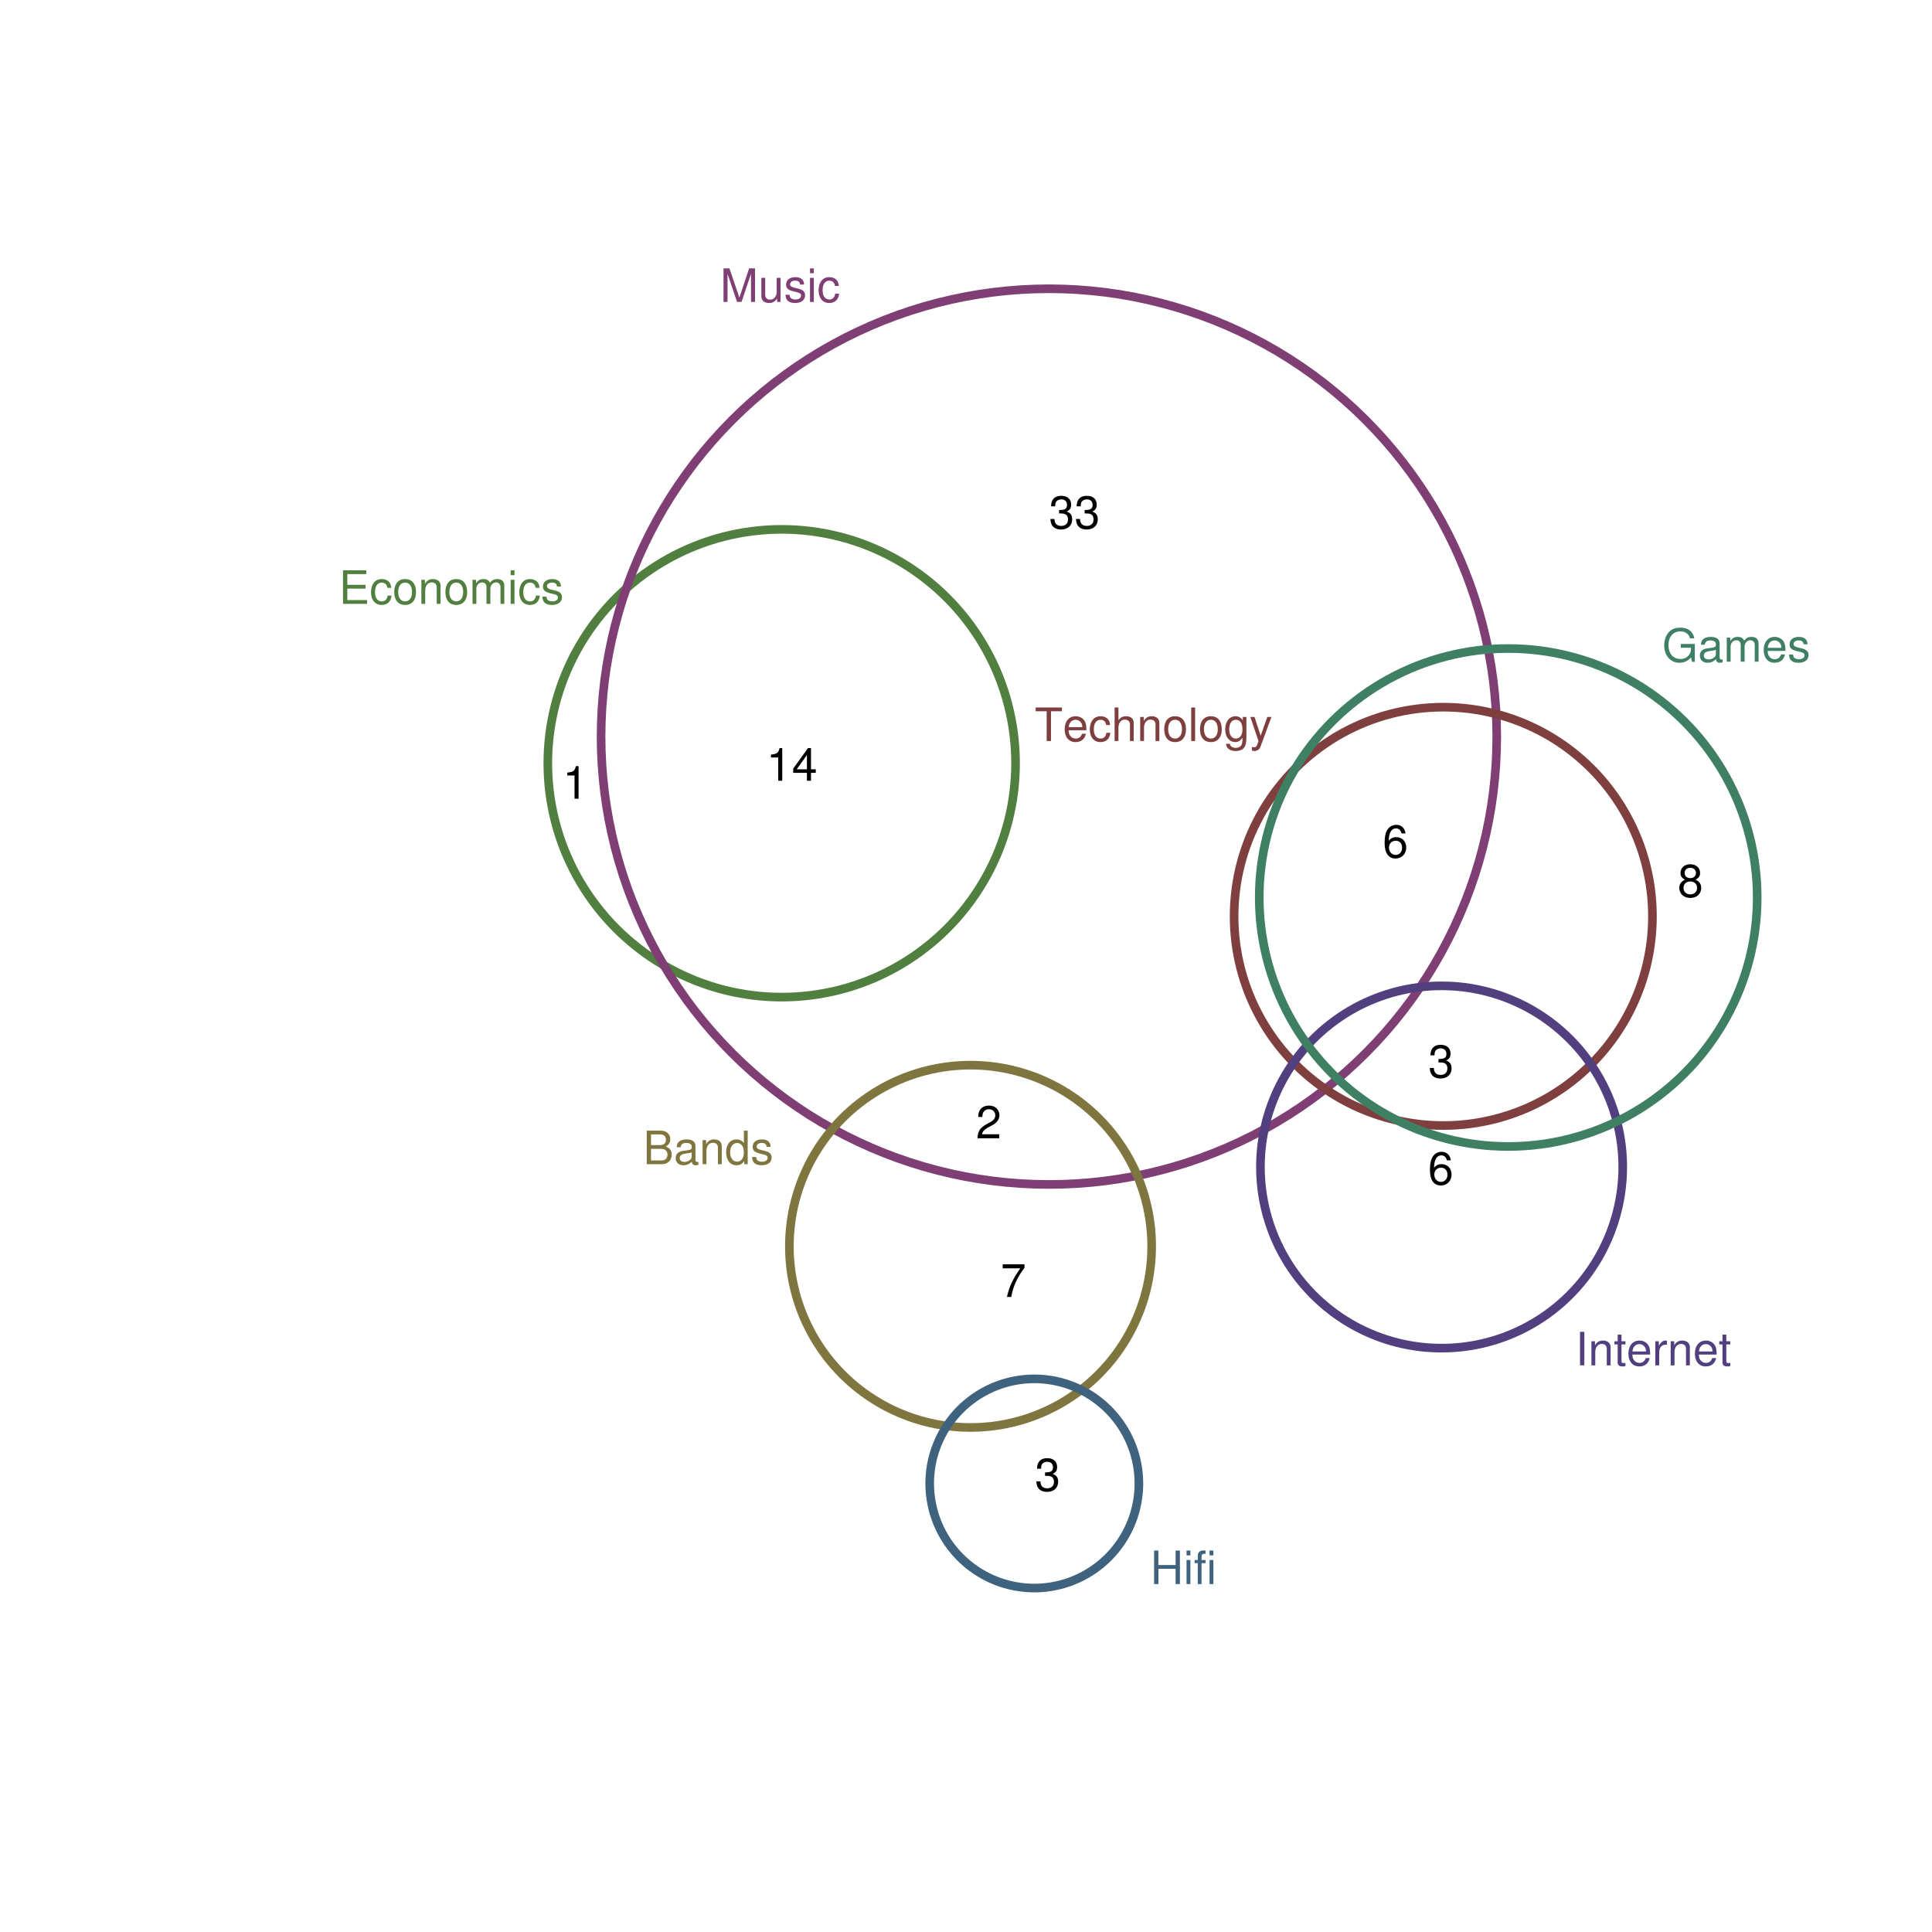 <?xml version="1.0" encoding="UTF-8" standalone="no"?>
<svg
   xmlns:dc="http://purl.org/dc/elements/1.1/"
   xmlns:cc="http://creativecommons.org/ns#"
   xmlns:rdf="http://www.w3.org/1999/02/22-rdf-syntax-ns#"
   xmlns:svg="http://www.w3.org/2000/svg"
   xmlns="http://www.w3.org/2000/svg"
   xmlns:xlink="http://www.w3.org/1999/xlink"
   xmlns:sodipodi="http://sodipodi.sourceforge.net/DTD/sodipodi-0.dtd"
   xmlns:inkscape="http://www.inkscape.org/namespaces/inkscape"
   width="504pt"
   height="504pt"
   viewBox="0 0 504 504"
   version="1.1"
   id="svg313"
   inkscape:version="0.91 r13725"
   sodipodi:docname="q32.zones.zones-wilkinson.svg">
  <sodipodi:namedview
     pagecolor="#ffffff"
     bordercolor="#666666"
     borderopacity="1"
     objecttolerance="10"
     gridtolerance="10"
     guidetolerance="10"
     inkscape:pageopacity="0"
     inkscape:pageshadow="2"
     inkscape:window-width="1920"
     inkscape:window-height="1016"
     id="namedview582"
     showgrid="false"
     inkscape:zoom="1.4984127"
     inkscape:cx="349.0559"
     inkscape:cy="340.53385"
     inkscape:window-x="0"
     inkscape:window-y="27"
     inkscape:window-maximized="1"
     inkscape:current-layer="svg313" />
  <defs
     id="defs315">
    <g
       id="g317">
      <symbol
         overflow="visible"
         id="glyph0-0">
        <path
           style="stroke:none;"
           d=""
           id="path320" />
      </symbol>
      <symbol
         overflow="visible"
         id="glyph0-1">
        <path
           style="stroke:none;"
           d="M 2.203 -3.984 L 6.953 -3.984 L 6.953 -4.969 L 2.203 -4.969 L 2.203 -7.766 L 7.141 -7.766 L 7.141 -8.75 L 1.078 -8.75 L 1.078 0 L 7.359 0 L 7.359 -0.984 L 2.203 -0.984 Z M 2.203 -3.984 "
           id="path323" />
      </symbol>
      <symbol
         overflow="visible"
         id="glyph0-2">
        <path
           style="stroke:none;"
           d="M 5.656 -4.172 C 5.609 -4.781 5.469 -5.188 5.234 -5.531 C 4.797 -6.125 4.047 -6.469 3.172 -6.469 C 1.469 -6.469 0.375 -5.125 0.375 -3.031 C 0.375 -1.016 1.453 0.281 3.156 0.281 C 4.656 0.281 5.609 -0.625 5.719 -2.156 L 4.719 -2.156 C 4.547 -1.156 4.031 -0.641 3.188 -0.641 C 2.078 -0.641 1.422 -1.547 1.422 -3.031 C 1.422 -4.609 2.062 -5.547 3.156 -5.547 C 4 -5.547 4.531 -5.047 4.641 -4.172 Z M 5.656 -4.172 "
           id="path326" />
      </symbol>
      <symbol
         overflow="visible"
         id="glyph0-3">
        <path
           style="stroke:none;"
           d="M 3.266 -6.469 C 1.5 -6.469 0.438 -5.203 0.438 -3.094 C 0.438 -0.984 1.484 0.281 3.281 0.281 C 5.047 0.281 6.125 -0.984 6.125 -3.047 C 6.125 -5.219 5.078 -6.469 3.266 -6.469 Z M 3.281 -5.547 C 4.406 -5.547 5.078 -4.625 5.078 -3.062 C 5.078 -1.578 4.375 -0.641 3.281 -0.641 C 2.156 -0.641 1.469 -1.578 1.469 -3.094 C 1.469 -4.609 2.156 -5.547 3.281 -5.547 Z M 3.281 -5.547 "
           id="path329" />
      </symbol>
      <symbol
         overflow="visible"
         id="glyph0-4">
        <path
           style="stroke:none;"
           d="M 0.844 -6.281 L 0.844 0 L 1.844 0 L 1.844 -3.469 C 1.844 -4.75 2.516 -5.594 3.547 -5.594 C 4.344 -5.594 4.844 -5.109 4.844 -4.359 L 4.844 0 L 5.844 0 L 5.844 -4.75 C 5.844 -5.797 5.062 -6.469 3.859 -6.469 C 2.922 -6.469 2.312 -6.109 1.766 -5.234 L 1.766 -6.281 Z M 0.844 -6.281 "
           id="path332" />
      </symbol>
      <symbol
         overflow="visible"
         id="glyph0-5">
        <path
           style="stroke:none;"
           d="M 0.844 -6.281 L 0.844 0 L 1.844 0 L 1.844 -3.953 C 1.844 -4.859 2.516 -5.594 3.328 -5.594 C 4.062 -5.594 4.484 -5.141 4.484 -4.328 L 4.484 0 L 5.5 0 L 5.5 -3.953 C 5.5 -4.859 6.156 -5.594 6.969 -5.594 C 7.703 -5.594 8.141 -5.125 8.141 -4.328 L 8.141 0 L 9.141 0 L 9.141 -4.719 C 9.141 -5.844 8.5 -6.469 7.312 -6.469 C 6.484 -6.469 5.969 -6.219 5.391 -5.516 C 5.016 -6.188 4.516 -6.469 3.703 -6.469 C 2.859 -6.469 2.297 -6.156 1.766 -5.406 L 1.766 -6.281 Z M 0.844 -6.281 "
           id="path335" />
      </symbol>
      <symbol
         overflow="visible"
         id="glyph0-6">
        <path
           style="stroke:none;"
           d="M 1.797 -6.281 L 0.797 -6.281 L 0.797 0 L 1.797 0 Z M 1.797 -8.75 L 0.797 -8.75 L 0.797 -7.484 L 1.797 -7.484 Z M 1.797 -8.75 "
           id="path338" />
      </symbol>
      <symbol
         overflow="visible"
         id="glyph0-7">
        <path
           style="stroke:none;"
           d="M 5.25 -4.531 C 5.25 -5.766 4.422 -6.469 2.969 -6.469 C 1.516 -6.469 0.562 -5.719 0.562 -4.547 C 0.562 -3.562 1.062 -3.094 2.562 -2.734 L 3.484 -2.516 C 4.188 -2.344 4.469 -2.094 4.469 -1.625 C 4.469 -1.047 3.875 -0.641 3 -0.641 C 2.453 -0.641 2 -0.797 1.75 -1.062 C 1.594 -1.25 1.531 -1.422 1.469 -1.875 L 0.406 -1.875 C 0.453 -0.422 1.266 0.281 2.922 0.281 C 4.5 0.281 5.516 -0.5 5.516 -1.719 C 5.516 -2.656 4.984 -3.172 3.734 -3.469 L 2.766 -3.703 C 1.953 -3.891 1.609 -4.156 1.609 -4.594 C 1.609 -5.172 2.125 -5.547 2.938 -5.547 C 3.75 -5.547 4.172 -5.203 4.203 -4.531 Z M 5.25 -4.531 "
           id="path341" />
      </symbol>
      <symbol
         overflow="visible"
         id="glyph0-8">
        <path
           style="stroke:none;"
           d="M 5.609 0 L 8.078 -7.328 L 8.078 0 L 9.125 0 L 9.125 -8.75 L 7.578 -8.75 L 5.047 -1.125 L 2.453 -8.75 L 0.906 -8.75 L 0.906 0 L 1.953 0 L 1.953 -7.328 L 4.438 0 Z M 5.609 0 "
           id="path344" />
      </symbol>
      <symbol
         overflow="visible"
         id="glyph0-9">
        <path
           style="stroke:none;"
           d="M 5.781 0 L 5.781 -6.281 L 4.781 -6.281 L 4.781 -2.719 C 4.781 -1.438 4.109 -0.594 3.078 -0.594 C 2.281 -0.594 1.781 -1.078 1.781 -1.844 L 1.781 -6.281 L 0.781 -6.281 L 0.781 -1.438 C 0.781 -0.391 1.562 0.281 2.781 0.281 C 3.703 0.281 4.297 -0.047 4.891 -0.875 L 4.891 0 Z M 5.781 0 "
           id="path347" />
      </symbol>
      <symbol
         overflow="visible"
         id="glyph0-10">
        <path
           style="stroke:none;"
           d="M 0.953 0 L 4.891 0 C 5.719 0 6.344 -0.234 6.797 -0.734 C 7.234 -1.188 7.469 -1.812 7.469 -2.5 C 7.469 -3.547 7 -4.188 5.875 -4.625 C 6.672 -4.984 7.094 -5.641 7.094 -6.531 C 7.094 -7.156 6.859 -7.734 6.391 -8.141 C 5.938 -8.562 5.344 -8.75 4.5 -8.75 L 0.953 -8.75 Z M 2.062 -4.984 L 2.062 -7.766 L 4.219 -7.766 C 4.844 -7.766 5.203 -7.688 5.5 -7.453 C 5.812 -7.219 5.969 -6.859 5.969 -6.375 C 5.969 -5.906 5.812 -5.531 5.5 -5.297 C 5.203 -5.062 4.844 -4.984 4.219 -4.984 Z M 2.062 -0.984 L 2.062 -4 L 4.781 -4 C 5.328 -4 5.688 -3.859 5.953 -3.578 C 6.219 -3.297 6.359 -2.922 6.359 -2.484 C 6.359 -2.062 6.219 -1.688 5.953 -1.406 C 5.688 -1.109 5.328 -0.984 4.781 -0.984 Z M 2.062 -0.984 "
           id="path350" />
      </symbol>
      <symbol
         overflow="visible"
         id="glyph0-11">
        <path
           style="stroke:none;"
           d="M 6.422 -0.594 C 6.312 -0.562 6.266 -0.562 6.203 -0.562 C 5.859 -0.562 5.656 -0.75 5.656 -1.062 L 5.656 -4.75 C 5.656 -5.875 4.844 -6.469 3.297 -6.469 C 2.391 -6.469 1.625 -6.203 1.219 -5.734 C 0.922 -5.406 0.797 -5.047 0.781 -4.422 L 1.781 -4.422 C 1.875 -5.203 2.328 -5.547 3.266 -5.547 C 4.156 -5.547 4.672 -5.203 4.672 -4.609 L 4.672 -4.344 C 4.672 -3.922 4.422 -3.75 3.625 -3.641 C 2.203 -3.469 1.984 -3.422 1.609 -3.266 C 0.875 -2.969 0.5 -2.406 0.5 -1.578 C 0.5 -0.438 1.297 0.281 2.562 0.281 C 3.359 0.281 4 0 4.703 -0.641 C 4.781 -0.016 5.094 0.281 5.734 0.281 C 5.938 0.281 6.094 0.25 6.422 0.172 Z M 4.672 -1.984 C 4.672 -1.641 4.578 -1.438 4.266 -1.156 C 3.859 -0.797 3.375 -0.594 2.781 -0.594 C 2 -0.594 1.547 -0.969 1.547 -1.609 C 1.547 -2.266 1.984 -2.609 3.062 -2.766 C 4.109 -2.906 4.328 -2.953 4.672 -3.109 Z M 4.672 -1.984 "
           id="path353" />
      </symbol>
      <symbol
         overflow="visible"
         id="glyph0-12">
        <path
           style="stroke:none;"
           d="M 5.938 -8.75 L 4.938 -8.75 L 4.938 -5.5 C 4.531 -6.125 3.859 -6.469 3.016 -6.469 C 1.375 -6.469 0.312 -5.156 0.312 -3.156 C 0.312 -1.031 1.359 0.281 3.047 0.281 C 3.906 0.281 4.516 -0.047 5.047 -0.828 L 5.047 0 L 5.938 0 Z M 3.188 -5.531 C 4.266 -5.531 4.938 -4.578 4.938 -3.078 C 4.938 -1.625 4.25 -0.656 3.188 -0.656 C 2.094 -0.656 1.359 -1.625 1.359 -3.094 C 1.359 -4.562 2.094 -5.531 3.188 -5.531 Z M 3.188 -5.531 "
           id="path356" />
      </symbol>
      <symbol
         overflow="visible"
         id="glyph0-13">
        <path
           style="stroke:none;"
           d="M 4.25 -7.766 L 7.109 -7.766 L 7.109 -8.75 L 0.25 -8.75 L 0.25 -7.766 L 3.125 -7.766 L 3.125 0 L 4.25 0 Z M 4.25 -7.766 "
           id="path359" />
      </symbol>
      <symbol
         overflow="visible"
         id="glyph0-14">
        <path
           style="stroke:none;"
           d="M 6.156 -2.812 C 6.156 -3.766 6.078 -4.344 5.906 -4.812 C 5.5 -5.844 4.531 -6.469 3.359 -6.469 C 1.609 -6.469 0.484 -5.125 0.484 -3.062 C 0.484 -1 1.578 0.281 3.344 0.281 C 4.781 0.281 5.766 -0.547 6.031 -1.906 L 5.016 -1.906 C 4.734 -1.078 4.172 -0.641 3.375 -0.641 C 2.734 -0.641 2.203 -0.938 1.859 -1.469 C 1.625 -1.828 1.531 -2.188 1.531 -2.812 Z M 1.547 -3.625 C 1.625 -4.781 2.344 -5.547 3.344 -5.547 C 4.328 -5.547 5.094 -4.734 5.094 -3.703 C 5.094 -3.672 5.094 -3.641 5.078 -3.625 Z M 1.547 -3.625 "
           id="path362" />
      </symbol>
      <symbol
         overflow="visible"
         id="glyph0-15">
        <path
           style="stroke:none;"
           d="M 0.844 -8.75 L 0.844 0 L 1.844 0 L 1.844 -3.469 C 1.844 -4.75 2.516 -5.594 3.547 -5.594 C 3.859 -5.594 4.188 -5.484 4.422 -5.297 C 4.719 -5.094 4.844 -4.797 4.844 -4.359 L 4.844 0 L 5.828 0 L 5.828 -4.75 C 5.828 -5.812 5.078 -6.469 3.859 -6.469 C 2.969 -6.469 2.422 -6.188 1.844 -5.422 L 1.844 -8.75 Z M 0.844 -8.75 "
           id="path365" />
      </symbol>
      <symbol
         overflow="visible"
         id="glyph0-16">
        <path
           style="stroke:none;"
           d="M 1.828 -8.75 L 0.812 -8.75 L 0.812 0 L 1.828 0 Z M 1.828 -8.75 "
           id="path368" />
      </symbol>
      <symbol
         overflow="visible"
         id="glyph0-17">
        <path
           style="stroke:none;"
           d="M 4.938 -6.281 L 4.938 -5.375 C 4.438 -6.125 3.828 -6.469 3.031 -6.469 C 1.422 -6.469 0.344 -5.078 0.344 -3.031 C 0.344 -2 0.625 -1.156 1.141 -0.562 C 1.609 -0.031 2.281 0.281 2.938 0.281 C 3.734 0.281 4.281 -0.062 4.844 -0.859 L 4.844 -0.531 C 4.844 0.328 4.734 0.844 4.484 1.188 C 4.219 1.562 3.703 1.781 3.094 1.781 C 2.641 1.781 2.234 1.656 1.953 1.438 C 1.734 1.266 1.625 1.094 1.578 0.719 L 0.547 0.719 C 0.656 1.906 1.578 2.609 3.062 2.609 C 4 2.609 4.797 2.312 5.203 1.812 C 5.688 1.234 5.875 0.438 5.875 -1.031 L 5.875 -6.281 Z M 3.125 -5.547 C 4.219 -5.547 4.844 -4.625 4.844 -3.062 C 4.844 -1.562 4.203 -0.641 3.141 -0.641 C 2.047 -0.641 1.391 -1.578 1.391 -3.094 C 1.391 -4.609 2.062 -5.547 3.125 -5.547 Z M 3.125 -5.547 "
           id="path371" />
      </symbol>
      <symbol
         overflow="visible"
         id="glyph0-18">
        <path
           style="stroke:none;"
           d="M 4.656 -6.281 L 2.922 -1.391 L 1.312 -6.281 L 0.234 -6.281 L 2.359 0.031 L 1.984 1.016 C 1.828 1.469 1.594 1.625 1.172 1.625 C 1.031 1.625 0.859 1.609 0.641 1.562 L 0.641 2.453 C 0.859 2.562 1.062 2.609 1.312 2.609 C 1.641 2.609 1.984 2.516 2.25 2.312 C 2.562 2.094 2.75 1.828 2.938 1.312 L 5.734 -6.281 Z M 4.656 -6.281 "
           id="path374" />
      </symbol>
      <symbol
         overflow="visible"
         id="glyph0-19">
        <path
           style="stroke:none;"
           d="M 2.328 -8.75 L 1.203 -8.75 L 1.203 0 L 2.328 0 Z M 2.328 -8.75 "
           id="path377" />
      </symbol>
      <symbol
         overflow="visible"
         id="glyph0-20">
        <path
           style="stroke:none;"
           d="M 3.047 -6.281 L 2.016 -6.281 L 2.016 -8.016 L 1.016 -8.016 L 1.016 -6.281 L 0.172 -6.281 L 0.172 -5.469 L 1.016 -5.469 L 1.016 -0.719 C 1.016 -0.078 1.453 0.281 2.234 0.281 C 2.469 0.281 2.719 0.25 3.047 0.188 L 3.047 -0.641 C 2.922 -0.609 2.766 -0.594 2.562 -0.594 C 2.141 -0.594 2.016 -0.719 2.016 -1.156 L 2.016 -5.469 L 3.047 -5.469 Z M 3.047 -6.281 "
           id="path380" />
      </symbol>
      <symbol
         overflow="visible"
         id="glyph0-21">
        <path
           style="stroke:none;"
           d="M 0.828 -6.281 L 0.828 0 L 1.844 0 L 1.844 -3.266 C 1.844 -4.156 2.062 -4.75 2.547 -5.094 C 2.859 -5.328 3.156 -5.406 3.859 -5.406 L 3.859 -6.438 C 3.688 -6.453 3.594 -6.469 3.469 -6.469 C 2.812 -6.469 2.328 -6.078 1.75 -5.141 L 1.75 -6.281 Z M 0.828 -6.281 "
           id="path383" />
      </symbol>
      <symbol
         overflow="visible"
         id="glyph0-22">
        <path
           style="stroke:none;"
           d="M 8.516 -4.625 L 4.859 -4.625 L 4.859 -3.641 L 7.531 -3.641 L 7.531 -3.391 C 7.531 -1.844 6.375 -0.703 4.781 -0.703 C 3.891 -0.703 3.078 -1.031 2.562 -1.594 C 1.984 -2.219 1.641 -3.266 1.641 -4.344 C 1.641 -6.484 2.875 -7.906 4.719 -7.906 C 6.047 -7.906 7.016 -7.219 7.25 -6.094 L 8.391 -6.094 C 8.078 -7.875 6.734 -8.891 4.734 -8.891 C 3.656 -8.891 2.797 -8.609 2.109 -8.047 C 1.109 -7.219 0.531 -5.859 0.531 -4.281 C 0.531 -1.594 2.172 0.281 4.531 0.281 C 5.719 0.281 6.672 -0.172 7.531 -1.109 L 7.797 0.047 L 8.516 0.047 Z M 8.516 -4.625 "
           id="path386" />
      </symbol>
      <symbol
         overflow="visible"
         id="glyph0-23">
        <path
           style="stroke:none;"
           d="M 6.609 -3.984 L 6.609 0 L 7.734 0 L 7.734 -8.75 L 6.609 -8.75 L 6.609 -4.969 L 2.109 -4.969 L 2.109 -8.75 L 1 -8.75 L 1 0 L 2.125 0 L 2.125 -3.984 Z M 6.609 -3.984 "
           id="path389" />
      </symbol>
      <symbol
         overflow="visible"
         id="glyph0-24">
        <path
           style="stroke:none;"
           d="M 3.094 -6.281 L 2.047 -6.281 L 2.047 -7.266 C 2.047 -7.688 2.297 -7.906 2.75 -7.906 C 2.828 -7.906 2.875 -7.906 3.094 -7.891 L 3.094 -8.719 C 2.875 -8.766 2.734 -8.781 2.531 -8.781 C 1.609 -8.781 1.062 -8.25 1.062 -7.359 L 1.062 -6.281 L 0.219 -6.281 L 0.219 -5.469 L 1.062 -5.469 L 1.062 0 L 2.047 0 L 2.047 -5.469 L 3.094 -5.469 Z M 3.094 -6.281 "
           id="path392" />
      </symbol>
      <symbol
         overflow="visible"
         id="glyph0-25">
        <path
           style="stroke:none;"
           d="M 3.109 -6.062 L 3.109 0 L 4.156 0 L 4.156 -8.516 L 3.469 -8.516 C 3.094 -7.203 2.859 -7.016 1.219 -6.812 L 1.219 -6.062 Z M 3.109 -6.062 "
           id="path395" />
      </symbol>
      <symbol
         overflow="visible"
         id="glyph0-26">
        <path
           style="stroke:none;"
           d="M 3.922 -2.047 L 3.922 0 L 4.984 0 L 4.984 -2.047 L 6.234 -2.047 L 6.234 -2.984 L 4.984 -2.984 L 4.984 -8.516 L 4.203 -8.516 L 0.344 -3.156 L 0.344 -2.047 Z M 3.922 -2.984 L 1.266 -2.984 L 3.922 -6.703 Z M 3.922 -2.984 "
           id="path398" />
      </symbol>
      <symbol
         overflow="visible"
         id="glyph0-27">
        <path
           style="stroke:none;"
           d="M 6.234 -8.516 L 0.547 -8.516 L 0.547 -7.469 L 5.141 -7.469 C 3.125 -4.578 2.297 -2.797 1.656 0 L 2.781 0 C 3.25 -2.719 4.312 -5.062 6.234 -7.625 Z M 6.234 -8.516 "
           id="path401" />
      </symbol>
      <symbol
         overflow="visible"
         id="glyph0-28">
        <path
           style="stroke:none;"
           d="M 6.078 -1.047 L 1.594 -1.047 C 1.703 -1.734 2.094 -2.188 3.125 -2.797 L 4.328 -3.438 C 5.516 -4.094 6.125 -4.969 6.125 -6.016 C 6.125 -6.719 5.844 -7.375 5.344 -7.844 C 4.844 -8.297 4.219 -8.516 3.406 -8.516 C 2.328 -8.516 1.531 -8.125 1.062 -7.406 C 0.75 -6.953 0.625 -6.422 0.594 -5.562 L 1.656 -5.562 C 1.688 -6.125 1.766 -6.484 1.906 -6.75 C 2.188 -7.266 2.734 -7.578 3.375 -7.578 C 4.328 -7.578 5.047 -6.906 5.047 -5.984 C 5.047 -5.312 4.656 -4.734 3.906 -4.312 L 2.797 -3.688 C 1.016 -2.672 0.5 -1.875 0.406 0 L 6.078 0 Z M 6.078 -1.047 "
           id="path404" />
      </symbol>
      <symbol
         overflow="visible"
         id="glyph0-29">
        <path
           style="stroke:none;"
           d="M 2.656 -3.906 L 3.234 -3.906 C 4.391 -3.906 4.984 -3.391 4.984 -2.359 C 4.984 -1.297 4.328 -0.656 3.234 -0.656 C 2.078 -0.656 1.516 -1.234 1.438 -2.469 L 0.391 -2.469 C 0.438 -1.781 0.547 -1.344 0.75 -0.953 C 1.188 -0.141 2.031 0.281 3.188 0.281 C 4.938 0.281 6.078 -0.766 6.078 -2.375 C 6.078 -3.453 5.656 -4.062 4.625 -4.406 C 5.422 -4.719 5.812 -5.312 5.812 -6.172 C 5.812 -7.625 4.844 -8.516 3.234 -8.516 C 1.516 -8.516 0.594 -7.578 0.562 -5.766 L 1.625 -5.766 C 1.625 -6.281 1.688 -6.562 1.812 -6.828 C 2.047 -7.297 2.578 -7.578 3.234 -7.578 C 4.172 -7.578 4.734 -7.031 4.734 -6.125 C 4.734 -5.531 4.531 -5.172 4.062 -4.984 C 3.766 -4.859 3.391 -4.812 2.656 -4.797 Z M 2.656 -3.906 "
           id="path407" />
      </symbol>
      <symbol
         overflow="visible"
         id="glyph0-30">
        <path
           style="stroke:none;"
           d="M 5.969 -6.281 C 5.766 -7.688 4.859 -8.516 3.562 -8.516 C 2.625 -8.516 1.781 -8.047 1.281 -7.297 C 0.75 -6.469 0.516 -5.422 0.516 -3.875 C 0.516 -2.453 0.734 -1.531 1.234 -0.781 C 1.688 -0.094 2.438 0.281 3.375 0.281 C 4.984 0.281 6.156 -0.922 6.156 -2.594 C 6.156 -4.172 5.078 -5.297 3.547 -5.297 C 2.719 -5.297 2.047 -4.969 1.594 -4.344 C 1.609 -6.422 2.281 -7.578 3.484 -7.578 C 4.234 -7.578 4.75 -7.109 4.922 -6.281 Z M 3.422 -4.359 C 4.438 -4.359 5.078 -3.641 5.078 -2.516 C 5.078 -1.438 4.359 -0.656 3.391 -0.656 C 2.406 -0.656 1.656 -1.469 1.656 -2.562 C 1.656 -3.625 2.375 -4.359 3.422 -4.359 Z M 3.422 -4.359 "
           id="path410" />
      </symbol>
      <symbol
         overflow="visible"
         id="glyph0-31">
        <path
           style="stroke:none;"
           d="M 4.688 -4.469 C 5.562 -5 5.859 -5.438 5.859 -6.234 C 5.859 -7.578 4.812 -8.516 3.297 -8.516 C 1.797 -8.516 0.75 -7.578 0.75 -6.234 C 0.75 -5.453 1.031 -5.016 1.891 -4.469 C 0.922 -4.016 0.438 -3.297 0.438 -2.359 C 0.438 -0.797 1.625 0.281 3.297 0.281 C 4.984 0.281 6.156 -0.797 6.156 -2.359 C 6.156 -3.297 5.672 -4.016 4.688 -4.469 Z M 3.297 -7.578 C 4.203 -7.578 4.781 -7.047 4.781 -6.219 C 4.781 -5.422 4.188 -4.891 3.297 -4.891 C 2.406 -4.891 1.828 -5.422 1.828 -6.234 C 1.828 -7.047 2.406 -7.578 3.297 -7.578 Z M 3.297 -4.016 C 4.359 -4.016 5.078 -3.344 5.078 -2.344 C 5.078 -1.328 4.359 -0.656 3.281 -0.656 C 2.25 -0.656 1.531 -1.344 1.531 -2.344 C 1.531 -3.344 2.25 -4.016 3.297 -4.016 Z M 3.297 -4.016 "
           id="path413" />
      </symbol>
    </g>
  </defs>
  <path
     inkscape:connector-curvature="0"
     id="path418"
     d="m 264.898,197.188 -0.09,-1.914 -0.152,-1.91 -0.211,-1.906 -0.27,-1.895 -0.328,-1.891 -0.391,-1.875 -0.445,-1.863 -0.508,-1.852 -0.562,-1.828 -0.621,-1.816 -0.676,-1.793 -0.734,-1.77 -0.789,-1.746 -0.844,-1.723 -0.895,-1.691 -0.949,-1.668 -1.004,-1.633 -1.051,-1.602 -1.102,-1.57 -1.152,-1.531 -1.199,-1.496 -1.242,-1.457 -1.293,-1.418 -1.332,-1.375 -1.375,-1.336 -1.418,-1.289 -1.457,-1.242 -1.496,-1.199 -1.535,-1.152 -1.566,-1.102 -1.602,-1.051 -1.637,-1.004 -1.664,-0.949 -1.691,-0.895 -1.723,-0.844 -1.746,-0.789 -1.77,-0.734 -1.793,-0.676 -1.816,-0.621 -1.832,-0.566 -1.848,-0.504 -1.863,-0.449 -1.875,-0.387 -1.891,-0.328 -1.898,-0.273 -1.902,-0.207 -1.91,-0.152 -1.918,-0.09 -1.914,-0.031 -1.918,0.031 -1.914,0.09 -1.91,0.152 -1.906,0.207 -1.895,0.273 -1.891,0.328 -1.875,0.387 -1.863,0.449 -1.852,0.504 -1.832,0.566 -1.812,0.621 -1.793,0.676 -1.77,0.734 -1.746,0.789 -1.723,0.844 -1.695,0.895 -1.664,0.949 -1.633,1.004 -1.602,1.051 -1.57,1.102 -1.531,1.152 -1.496,1.199 -1.457,1.242 -1.418,1.289 -1.375,1.336 -1.336,1.375 -1.289,1.418 -1.246,1.457 -1.195,1.496 -1.152,1.531 -1.102,1.57 -1.051,1.602 -1.004,1.633 -0.949,1.668 -0.898,1.691 -0.84,1.723 -0.789,1.746 -0.734,1.77 -0.68,1.793 -0.617,1.816 -0.566,1.828 -0.504,1.852 -0.449,1.863 -0.387,1.875 -0.332,1.891 -0.27,1.895 -0.211,1.906 -0.148,1.91 -0.09,1.914 -0.031,1.918 0.031,1.918 0.09,1.914 0.148,1.91 0.211,1.906 0.27,1.895 0.332,1.891 0.387,1.875 0.449,1.863 0.504,1.848 0.566,1.832 0.617,1.816 0.68,1.793 0.734,1.77 0.789,1.746 0.84,1.723 0.898,1.691 0.949,1.668 1.004,1.633 1.051,1.602 1.102,1.566 1.152,1.535 1.195,1.496 1.246,1.457 1.289,1.418 1.336,1.375 1.375,1.336 1.418,1.289 1.457,1.242 1.496,1.199 1.531,1.152 1.57,1.102 1.602,1.051 1.633,1.004 1.664,0.949 1.695,0.895 1.723,0.844 1.746,0.789 1.77,0.734 1.793,0.676 1.812,0.621 1.832,0.566 1.852,0.504 1.863,0.449 1.875,0.387 1.891,0.328 1.895,0.273 1.906,0.207 1.91,0.152 1.914,0.09 1.918,0.031 1.914,-0.031 1.918,-0.09 1.91,-0.152 1.902,-0.207 1.898,-0.273 1.891,-0.328 1.875,-0.387 1.863,-0.449 1.848,-0.504 1.832,-0.566 1.816,-0.621 1.793,-0.676 1.77,-0.734 1.746,-0.789 1.723,-0.844 1.691,-0.895 1.664,-0.949 1.637,-1.004 1.602,-1.051 1.566,-1.102 1.535,-1.152 1.496,-1.199 1.457,-1.242 1.418,-1.289 1.375,-1.336 1.332,-1.375 1.293,-1.418 1.242,-1.457 1.199,-1.496 1.152,-1.535 1.102,-1.566 1.051,-1.602 1.004,-1.633 0.949,-1.668 0.895,-1.691 0.844,-1.723 0.789,-1.746 0.734,-1.77 0.676,-1.793 0.621,-1.816 0.562,-1.832 0.508,-1.848 0.445,-1.863 0.391,-1.875 0.328,-1.891 0.27,-1.895 0.211,-1.906 0.152,-1.91 0.09,-1.914 0.031,-1.918 -0.031,-1.918"
     style="fill:none;stroke:#517f3f;stroke-width:2.25;stroke-linecap:round;stroke-linejoin:round;stroke-miterlimit:10;stroke-opacity:1" />
  <path
     inkscape:connector-curvature="0"
     id="path420"
     d="m 390.398,188.484 -0.172,-3.664 -0.289,-3.66 -0.402,-3.648 -0.516,-3.633 -0.633,-3.613 -0.742,-3.594 -0.855,-3.57 -0.969,-3.539 -1.082,-3.508 -1.188,-3.473 -1.297,-3.434 -1.406,-3.391 -1.508,-3.344 -1.617,-3.297 -1.715,-3.242 -1.82,-3.188 -1.918,-3.133 -2.012,-3.066 -2.113,-3 -2.203,-2.938 -2.293,-2.863 -2.383,-2.793 -2.473,-2.711 -2.555,-2.637 -2.633,-2.555 -2.715,-2.469 -2.793,-2.383 -2.863,-2.297 -2.934,-2.203 -3.004,-2.109 -3.066,-2.016 -3.129,-1.918 -3.188,-1.816 -3.246,-1.719 -3.293,-1.613 -3.348,-1.512 -3.391,-1.406 -3.434,-1.297 -3.469,-1.188 L 306.227,79.969 302.684,79 l -3.566,-0.859 -3.594,-0.742 -3.617,-0.633 -3.633,-0.516 -3.648,-0.402 -3.656,-0.289 -3.668,-0.172 -3.668,-0.059 -3.672,0.059 -3.664,0.172 -3.66,0.289 -3.648,0.402 -3.633,0.516 -3.617,0.633 -3.594,0.742 L 244.578,79 l -3.539,0.969 -3.508,1.078 -3.473,1.188 -3.434,1.297 -3.391,1.406 -3.344,1.512 -3.297,1.613 -3.242,1.719 -3.191,1.816 -3.129,1.918 -3.066,2.016 -3.004,2.109 -2.934,2.203 -2.863,2.297 -2.793,2.383 -2.715,2.469 -2.633,2.555 -2.555,2.637 -2.469,2.711 -2.387,2.793 -2.293,2.863 -2.203,2.938 -2.109,3 -2.016,3.066 -1.918,3.133 -1.82,3.188 -1.715,3.242 -1.617,3.297 -1.508,3.344 -1.406,3.391 -1.297,3.434 -1.188,3.473 -1.078,3.508 -0.969,3.539 -0.859,3.57 -0.742,3.594 -0.633,3.613 -0.516,3.633 -0.402,3.648 -0.289,3.66 -0.172,3.664 -0.059,3.672 0.059,3.668 0.172,3.668 0.289,3.656 0.402,3.648 0.516,3.633 0.633,3.617 0.742,3.594 0.859,3.566 0.969,3.543 1.078,3.508 1.188,3.473 1.297,3.43 1.406,3.391 1.508,3.348 1.617,3.297 1.715,3.242 1.82,3.188 1.918,3.129 2.016,3.066 2.109,3.004 2.203,2.934 2.293,2.867 2.387,2.789 2.469,2.715 2.555,2.637 2.633,2.551 2.715,2.473 2.793,2.383 2.863,2.293 2.934,2.207 3.004,2.109 3.066,2.016 3.129,1.914 3.191,1.82 3.242,1.719 3.297,1.613 3.344,1.512 3.391,1.402 3.434,1.297 3.473,1.191 3.508,1.078 3.539,0.969 3.566,0.855 3.594,0.746 3.617,0.629 3.633,0.52 3.648,0.402 3.66,0.285 3.664,0.176 3.672,0.055 3.668,-0.055 3.668,-0.176 3.656,-0.285 3.648,-0.402 3.633,-0.52 3.617,-0.629 3.594,-0.746 3.566,-0.855 3.543,-0.969 3.508,-1.078 3.469,-1.191 3.434,-1.297 3.391,-1.402 3.348,-1.512 3.293,-1.613 3.246,-1.719 3.188,-1.82 3.129,-1.914 3.066,-2.016 3.004,-2.109 2.934,-2.207 2.863,-2.293 2.793,-2.383 2.715,-2.473 2.633,-2.551 2.555,-2.637 2.473,-2.715 2.383,-2.789 2.293,-2.867 2.203,-2.934 2.113,-3.004 2.012,-3.066 1.918,-3.129 1.82,-3.188 1.715,-3.242 1.617,-3.297 1.508,-3.348 1.406,-3.391 1.297,-3.43 1.188,-3.473 1.082,-3.508 0.969,-3.543 0.855,-3.566 0.742,-3.594 0.633,-3.617 0.516,-3.633 0.402,-3.648 0.289,-3.656 0.172,-3.668 0.059,-3.668 -0.059,-3.672"
     style="fill:none;stroke:#7f3f75;stroke-width:2.25;stroke-linecap:round;stroke-linejoin:round;stroke-miterlimit:10;stroke-opacity:1" />
  <path
     inkscape:connector-curvature="0"
     id="path422"
     d="m 300.41,323.641 -0.066,-1.484 -0.117,-1.48 -0.164,-1.473 -0.211,-1.473 -0.254,-1.461 -0.301,-1.453 -0.348,-1.445 -0.391,-1.43 -0.438,-1.422 -0.48,-1.402 -0.523,-1.391 -0.57,-1.371 -0.609,-1.352 -0.652,-1.336 -0.695,-1.312 -0.734,-1.289 -0.777,-1.266 -0.816,-1.238 -0.852,-1.215 -0.891,-1.188 -0.93,-1.16 -0.965,-1.129 -1,-1.098 -1.031,-1.066 -1.066,-1.031 -1.098,-1 -1.129,-0.965 -1.16,-0.93 -1.188,-0.891 -1.215,-0.852 -1.238,-0.816 -1.266,-0.777 -1.289,-0.734 -1.312,-0.695 -1.336,-0.652 -1.352,-0.609 -1.371,-0.57 -1.391,-0.523 -1.402,-0.48 -1.422,-0.438 -1.43,-0.391 -1.445,-0.348 -1.453,-0.301 -1.461,-0.254 -1.473,-0.211 -1.473,-0.164 -1.48,-0.113 -1.484,-0.07 -1.484,-0.023 -1.484,0.023 -1.48,0.07 -1.48,0.113 -1.477,0.164 -1.469,0.211 -1.465,0.254 -1.453,0.301 -1.445,0.348 -1.43,0.391 -1.418,0.438 -1.406,0.48 -1.387,0.523 -1.375,0.57 -1.352,0.609 -1.332,0.652 -1.312,0.695 -1.289,0.734 -1.266,0.777 -1.242,0.816 -1.215,0.852 -1.188,0.891 -1.16,0.93 -1.129,0.965 -1.098,1 -1.066,1.031 -1.031,1.066 -1,1.098 -0.965,1.129 -0.926,1.16 -0.891,1.188 -0.855,1.215 -0.816,1.238 -0.773,1.266 -0.738,1.289 -0.691,1.312 -0.656,1.336 -0.609,1.352 -0.566,1.371 -0.527,1.391 -0.48,1.402 -0.438,1.422 -0.391,1.43 -0.348,1.445 -0.301,1.453 -0.254,1.461 -0.211,1.473 -0.16,1.473 -0.117,1.48 -0.07,1.484 -0.023,1.484 0.023,1.484 0.07,1.484 0.117,1.477 0.16,1.477 0.211,1.469 0.254,1.465 0.301,1.453 0.348,1.445 0.391,1.43 0.438,1.418 0.48,1.406 0.527,1.391 0.566,1.371 0.609,1.352 0.656,1.332 0.691,1.312 0.738,1.289 0.773,1.266 0.816,1.242 0.855,1.215 0.891,1.188 0.926,1.16 0.965,1.129 1,1.098 1.031,1.066 1.066,1.031 1.098,1 1.129,0.965 1.16,0.926 1.188,0.895 1.215,0.852 1.242,0.816 1.266,0.773 1.289,0.738 1.312,0.691 1.332,0.656 1.352,0.609 1.375,0.566 1.387,0.527 1.406,0.48 1.418,0.438 1.43,0.391 1.445,0.348 1.453,0.301 1.465,0.254 1.469,0.211 1.477,0.16 1.48,0.117 1.48,0.07 1.484,0.023 1.484,-0.023 1.484,-0.07 1.48,-0.117 1.473,-0.16 1.473,-0.211 1.461,-0.254 1.453,-0.301 1.445,-0.348 1.43,-0.391 1.422,-0.438 1.402,-0.48 1.391,-0.527 1.371,-0.566 1.352,-0.609 1.336,-0.656 1.312,-0.691 1.289,-0.738 1.266,-0.773 1.238,-0.816 1.215,-0.852 1.188,-0.895 1.16,-0.926 1.129,-0.965 1.098,-1 1.066,-1.031 1.031,-1.066 1,-1.098 0.965,-1.129 0.93,-1.16 0.891,-1.188 0.852,-1.215 0.816,-1.242 0.777,-1.266 0.734,-1.289 0.695,-1.312 0.652,-1.332 0.609,-1.352 0.57,-1.371 0.523,-1.391 0.48,-1.406 0.438,-1.418 0.391,-1.43 0.348,-1.445 0.301,-1.453 0.254,-1.465 0.211,-1.469 0.164,-1.477 0.117,-1.477 0.066,-1.484 0.023,-1.484 -0.023,-1.484"
     style="fill:none;stroke:#7f753f;stroke-width:2.25;stroke-linecap:round;stroke-linejoin:round;stroke-miterlimit:10;stroke-opacity:1" />
  <path
     inkscape:connector-curvature="0"
     id="path424"
     d="m 431.047,237.332 -0.082,-1.711 -0.133,-1.711 -0.191,-1.703 -0.238,-1.699 -0.297,-1.688 -0.348,-1.68 -0.398,-1.664 -0.453,-1.656 -0.504,-1.637 -0.555,-1.621 -0.605,-1.605 -0.656,-1.582 -0.707,-1.562 -0.754,-1.539 -0.801,-1.516 -0.852,-1.488 -0.895,-1.465 -0.941,-1.43 -0.984,-1.402 -1.031,-1.371 -1.07,-1.34 -1.113,-1.305 -1.156,-1.266 -1.191,-1.23 -1.23,-1.195 -1.27,-1.152 -1.305,-1.113 -1.336,-1.07 -1.371,-1.031 -1.402,-0.984 -1.434,-0.941 -1.461,-0.898 -1.488,-0.848 -1.516,-0.801 -1.539,-0.754 -1.562,-0.707 -1.586,-0.656 -1.602,-0.605 -1.621,-0.555 -1.641,-0.504 -1.652,-0.453 -1.668,-0.402 -1.68,-0.348 -1.688,-0.293 -1.695,-0.242 -1.707,-0.188 -1.707,-0.133 -1.711,-0.082 -1.715,-0.027 -1.715,0.027 -1.711,0.082 -1.711,0.133 -1.703,0.188 -1.699,0.242 -1.688,0.293 -1.68,0.348 -1.664,0.402 -1.656,0.453 -1.637,0.504 -1.621,0.555 -1.605,0.605 -1.582,0.656 -1.562,0.707 -1.539,0.754 -1.516,0.801 -1.488,0.848 -1.465,0.898 -1.43,0.941 -1.402,0.984 -1.371,1.031 -1.34,1.07 -1.305,1.113 -1.266,1.152 -1.23,1.195 -1.195,1.23 -1.152,1.266 -1.113,1.305 -1.074,1.34 -1.027,1.371 -0.984,1.402 -0.941,1.43 -0.898,1.465 -0.848,1.488 -0.801,1.516 -0.754,1.539 -0.707,1.562 -0.656,1.582 -0.605,1.605 -0.555,1.621 -0.504,1.637 -0.453,1.656 -0.402,1.664 -0.348,1.68 -0.293,1.688 -0.242,1.699 -0.188,1.703 -0.133,1.711 -0.082,1.711 -0.027,1.715 0.027,1.715 0.082,1.711 0.133,1.711 0.188,1.703 0.242,1.695 0.293,1.691 0.348,1.676 0.402,1.668 0.453,1.652 0.504,1.641 0.555,1.621 0.605,1.602 0.656,1.586 0.707,1.562 0.754,1.539 0.801,1.516 0.848,1.488 0.898,1.461 0.941,1.434 0.984,1.402 1.027,1.371 1.074,1.34 1.113,1.301 1.152,1.27 1.195,1.23 1.23,1.191 1.266,1.156 1.305,1.113 1.34,1.07 1.371,1.031 1.402,0.984 1.43,0.941 1.465,0.895 1.488,0.852 1.516,0.801 1.539,0.754 1.562,0.707 1.582,0.656 1.605,0.605 1.621,0.555 1.637,0.504 1.656,0.453 1.664,0.398 1.68,0.348 1.688,0.297 1.699,0.242 1.703,0.188 1.711,0.133 1.711,0.082 1.715,0.027 1.715,-0.027 1.711,-0.082 1.707,-0.133 1.707,-0.188 1.695,-0.242 1.688,-0.297 1.68,-0.348 1.668,-0.398 1.652,-0.453 1.641,-0.504 1.621,-0.555 1.602,-0.605 1.586,-0.656 1.562,-0.707 1.539,-0.754 1.516,-0.801 1.488,-0.852 1.461,-0.895 1.434,-0.941 1.402,-0.984 1.371,-1.031 1.336,-1.07 1.305,-1.113 1.27,-1.156 1.23,-1.191 1.191,-1.23 1.156,-1.27 1.113,-1.301 1.07,-1.34 1.031,-1.371 0.984,-1.402 0.941,-1.434 0.895,-1.461 0.852,-1.488 0.801,-1.516 0.754,-1.539 0.707,-1.562 0.656,-1.586 0.605,-1.602 0.555,-1.621 0.504,-1.641 0.453,-1.652 0.398,-1.668 0.348,-1.676 0.297,-1.691 0.238,-1.695 0.191,-1.703 0.133,-1.711 0.082,-1.711 0.027,-1.715 -0.027,-1.715"
     style="fill:none;stroke:#7f3f3f;stroke-width:2.25;stroke-linecap:round;stroke-linejoin:round;stroke-miterlimit:10;stroke-opacity:1" />
  <path
     inkscape:connector-curvature="0"
     id="path426"
     d="m 423.301,302.949 -0.07,-1.484 -0.117,-1.48 -0.164,-1.473 -0.207,-1.473 -0.258,-1.461 -0.301,-1.453 -0.348,-1.445 -0.391,-1.43 -0.438,-1.422 -0.48,-1.402 -0.523,-1.391 -0.57,-1.371 -0.609,-1.352 -0.652,-1.336 -0.695,-1.309 -0.734,-1.293 -0.777,-1.266 -0.816,-1.238 -0.852,-1.215 -0.891,-1.188 -0.93,-1.16 -0.965,-1.129 -1,-1.098 -1.031,-1.066 -1.066,-1.031 -1.098,-1 -1.129,-0.965 -1.16,-0.926 -1.188,-0.895 -1.215,-0.852 -1.238,-0.816 -1.266,-0.773 -1.289,-0.738 -1.312,-0.695 -1.336,-0.652 -1.352,-0.609 -1.371,-0.57 -1.391,-0.523 -1.402,-0.48 -1.418,-0.438 -1.434,-0.391 -1.445,-0.348 -1.453,-0.301 -1.461,-0.254 -1.469,-0.211 -1.477,-0.164 -1.48,-0.113 -1.484,-0.07 -1.484,-0.023 -1.484,0.023 -1.48,0.07 -1.48,0.113 -1.477,0.164 -1.469,0.211 -1.465,0.254 -1.453,0.301 -1.441,0.348 -1.434,0.391 -1.418,0.438 -1.406,0.48 -1.387,0.523 -1.375,0.57 -1.352,0.609 -1.332,0.652 -1.312,0.695 -1.289,0.738 -1.266,0.773 -1.242,0.816 -1.215,0.852 -1.188,0.895 -1.156,0.926 -1.129,0.965 -1.102,1 -1.062,1.031 -1.035,1.066 -1,1.098 -0.965,1.129 -0.926,1.16 -0.891,1.188 -0.855,1.215 -0.816,1.238 -0.773,1.266 -0.734,1.293 -0.695,1.309 -0.656,1.336 -0.609,1.352 -0.566,1.371 -0.527,1.391 -0.48,1.402 -0.438,1.422 -0.391,1.43 -0.348,1.445 -0.301,1.453 -0.254,1.461 -0.211,1.473 -0.16,1.473 -0.117,1.48 -0.07,1.484 -0.023,1.484 0.023,1.484 0.07,1.484 0.117,1.48 0.16,1.473 0.211,1.473 0.254,1.461 0.301,1.453 0.348,1.445 0.391,1.43 0.438,1.422 0.48,1.402 0.527,1.391 0.566,1.371 0.609,1.352 0.656,1.332 0.695,1.312 0.734,1.289 0.773,1.27 0.816,1.238 0.855,1.215 0.891,1.188 0.926,1.16 0.965,1.129 1,1.098 1.035,1.066 1.062,1.031 1.102,1 1.129,0.965 1.156,0.926 1.188,0.895 1.215,0.852 1.242,0.816 1.266,0.773 1.289,0.738 1.312,0.695 1.332,0.652 1.352,0.609 1.375,0.57 1.387,0.523 1.406,0.48 1.418,0.438 1.434,0.391 1.441,0.348 1.453,0.301 1.465,0.254 1.469,0.211 1.477,0.164 1.48,0.113 1.48,0.07 1.484,0.023 1.484,-0.023 1.484,-0.07 1.48,-0.113 1.477,-0.164 1.469,-0.211 1.461,-0.254 1.453,-0.301 1.445,-0.348 1.434,-0.391 1.418,-0.438 1.402,-0.48 1.391,-0.523 1.371,-0.57 1.352,-0.609 1.336,-0.652 1.312,-0.695 1.289,-0.738 1.266,-0.773 1.238,-0.816 1.215,-0.852 1.188,-0.895 1.16,-0.926 1.129,-0.965 1.098,-1 1.066,-1.031 1.031,-1.066 1,-1.098 0.965,-1.129 0.93,-1.16 0.891,-1.188 0.852,-1.215 0.816,-1.238 0.777,-1.27 0.734,-1.289 0.695,-1.312 0.652,-1.332 0.609,-1.352 0.57,-1.371 0.523,-1.391 0.48,-1.402 0.438,-1.422 0.391,-1.43 0.348,-1.445 0.301,-1.453 0.258,-1.461 0.207,-1.473 0.164,-1.473 0.117,-1.48 0.07,-1.484 0.019,-1.484 -0.019,-1.484"
     style="fill:none;stroke:#513f7f;stroke-width:2.25;stroke-linecap:round;stroke-linejoin:round;stroke-miterlimit:10;stroke-opacity:1" />
  <path
     inkscape:connector-curvature="0"
     id="path428"
     d="m 458.367,232.09 -0.094,-2.039 -0.16,-2.035 -0.227,-2.027 -0.285,-2.02 -0.352,-2.012 -0.414,-1.996 -0.477,-1.984 -0.539,-1.969 -0.598,-1.949 -0.664,-1.93 -0.719,-1.91 -0.781,-1.883 -0.84,-1.859 -0.898,-1.836 -0.953,-1.801 -1.012,-1.773 -1.066,-1.738 -1.121,-1.707 -1.172,-1.668 -1.227,-1.633 -1.273,-1.594 -1.328,-1.551 -1.371,-1.508 -1.422,-1.465 -1.465,-1.422 -1.508,-1.371 -1.551,-1.328 -1.594,-1.273 -1.633,-1.227 -1.668,-1.172 -1.707,-1.121 -1.738,-1.066 -1.773,-1.012 -1.801,-0.953 -1.832,-0.898 -1.859,-0.84 -1.887,-0.781 -1.91,-0.719 -1.93,-0.66 -1.949,-0.602 -1.969,-0.539 -1.984,-0.477 -1.996,-0.414 -2.012,-0.352 -2.02,-0.285 -2.027,-0.227 -2.035,-0.156 -2.039,-0.098 -2.039,-0.031 -2.039,0.031 -2.039,0.098 -2.035,0.156 -2.027,0.227 -2.02,0.285 -2.012,0.352 -1.996,0.414 -1.984,0.477 -1.969,0.539 -1.949,0.602 -1.93,0.66 -1.91,0.719 -1.887,0.781 -1.859,0.84 -1.832,0.898 -1.801,0.953 -1.773,1.012 -1.738,1.066 -1.707,1.121 -1.668,1.172 -1.633,1.227 -1.594,1.273 -1.551,1.328 -1.508,1.371 -1.465,1.422 -1.422,1.465 -1.371,1.508 -1.328,1.551 -1.273,1.594 -1.227,1.633 -1.172,1.668 -1.121,1.707 -1.066,1.738 -1.012,1.773 -0.953,1.801 -0.898,1.836 -0.84,1.859 -0.781,1.883 -0.719,1.91 -0.664,1.93 -0.598,1.949 -0.539,1.969 -0.477,1.984 -0.414,1.996 -0.352,2.012 -0.285,2.02 -0.227,2.027 -0.16,2.035 -0.094,2.039 -0.031,2.039 0.031,2.039 0.094,2.039 0.16,2.035 0.227,2.027 0.285,2.02 0.352,2.012 0.414,1.996 0.477,1.984 0.539,1.969 0.598,1.949 0.664,1.93 0.719,1.91 0.781,1.887 0.84,1.859 0.898,1.832 0.953,1.801 1.012,1.773 1.066,1.742 1.121,1.703 1.172,1.668 1.227,1.633 1.273,1.594 1.328,1.551 1.371,1.508 1.422,1.465 1.465,1.422 1.508,1.375 1.551,1.324 1.594,1.273 1.633,1.227 1.668,1.172 1.707,1.121 1.738,1.066 1.773,1.012 1.801,0.953 1.832,0.898 1.859,0.84 1.887,0.781 1.91,0.723 1.93,0.66 1.949,0.598 1.969,0.539 1.984,0.477 1.996,0.414 2.012,0.352 2.02,0.285 2.027,0.227 2.035,0.16 2.039,0.094 2.039,0.035 2.039,-0.035 2.039,-0.094 2.035,-0.16 2.027,-0.227 2.02,-0.285 2.012,-0.352 1.996,-0.414 1.984,-0.477 1.969,-0.539 1.949,-0.598 1.93,-0.66 1.91,-0.723 1.887,-0.781 1.859,-0.84 1.832,-0.898 1.801,-0.953 1.773,-1.012 1.738,-1.066 1.707,-1.121 1.668,-1.172 1.633,-1.227 1.594,-1.273 1.551,-1.324 1.508,-1.375 1.465,-1.422 1.422,-1.465 1.371,-1.508 1.328,-1.551 1.273,-1.594 1.227,-1.633 1.172,-1.668 1.121,-1.703 1.066,-1.742 1.012,-1.773 0.953,-1.801 0.898,-1.832 0.84,-1.859 0.781,-1.887 0.719,-1.91 0.664,-1.93 0.598,-1.949 0.539,-1.969 0.477,-1.984 0.414,-1.996 0.352,-2.012 0.285,-2.02 0.227,-2.027 0.16,-2.035 0.094,-2.039 0.031,-2.039 -0.031,-2.039"
     style="fill:none;stroke:#3f7f63;stroke-width:2.25;stroke-linecap:round;stroke-linejoin:round;stroke-miterlimit:10;stroke-opacity:1" />
  <path
     inkscape:connector-curvature="0"
     id="path430"
     d="m 297.086,386.129 -0.039,-0.855 -0.066,-0.855 -0.094,-0.852 -0.121,-0.848 -0.148,-0.844 -0.176,-0.84 -0.199,-0.836 -0.227,-0.824 -0.25,-0.82 -0.277,-0.812 -0.305,-0.801 -0.328,-0.793 -0.352,-0.777 -0.379,-0.773 -0.398,-0.754 -0.426,-0.746 -0.449,-0.73 -0.469,-0.719 -0.492,-0.699 -0.516,-0.688 -0.535,-0.668 -0.559,-0.652 -0.574,-0.633 -0.598,-0.617 -0.617,-0.594 -0.633,-0.578 -0.652,-0.555 -0.668,-0.539 -0.688,-0.512 -0.699,-0.496 -0.719,-0.469 -0.73,-0.449 -0.742,-0.422 -0.758,-0.402 -0.77,-0.379 -0.781,-0.352 -0.793,-0.328 -0.801,-0.301 -0.812,-0.281 -0.82,-0.25 -0.824,-0.227 -0.836,-0.199 -0.836,-0.176 -0.848,-0.145 -0.848,-0.121 -0.852,-0.094 -0.855,-0.07 -0.855,-0.039 -0.855,-0.012 -0.859,0.012 -0.855,0.039 -0.855,0.07 -0.852,0.094 -0.848,0.121 -0.844,0.145 -0.84,0.176 -0.832,0.199 -0.828,0.227 -0.82,0.25 -0.809,0.281 -0.805,0.301 -0.789,0.328 -0.781,0.352 -0.77,0.379 -0.758,0.402 -0.746,0.422 -0.73,0.449 -0.715,0.469 -0.703,0.496 -0.684,0.512 -0.672,0.539 -0.648,0.555 -0.637,0.578 -0.613,0.594 -0.598,0.617 -0.578,0.633 -0.555,0.652 -0.535,0.668 -0.516,0.688 -0.492,0.699 -0.473,0.719 -0.445,0.73 -0.426,0.746 -0.402,0.754 -0.375,0.773 -0.355,0.777 -0.328,0.793 -0.301,0.801 -0.277,0.812 -0.254,0.82 -0.227,0.824 -0.199,0.836 -0.172,0.84 -0.148,0.844 -0.121,0.848 -0.094,0.852 -0.066,0.855 -0.043,0.855 -0.012,0.859 0.012,0.855 0.043,0.855 0.066,0.855 0.094,0.852 0.121,0.848 0.148,0.844 0.172,0.84 0.199,0.836 0.227,0.824 0.254,0.82 0.277,0.812 0.301,0.801 0.328,0.793 0.355,0.781 0.375,0.77 0.402,0.758 0.426,0.742 0.445,0.73 0.473,0.719 0.492,0.699 0.516,0.688 0.535,0.668 0.555,0.652 0.578,0.633 0.598,0.617 0.613,0.594 0.637,0.578 0.648,0.559 0.672,0.535 0.684,0.512 0.703,0.496 0.715,0.469 0.73,0.449 0.746,0.422 0.758,0.402 0.77,0.379 0.781,0.352 0.789,0.328 0.805,0.305 0.809,0.277 0.82,0.25 0.828,0.227 0.832,0.199 0.84,0.176 0.844,0.145 0.848,0.121 0.852,0.094 0.855,0.07 0.855,0.039 0.859,0.012 0.855,-0.012 0.855,-0.039 0.855,-0.07 0.852,-0.094 0.848,-0.121 0.848,-0.145 0.836,-0.176 0.836,-0.199 0.824,-0.227 0.82,-0.25 0.812,-0.277 0.801,-0.305 0.793,-0.328 0.781,-0.352 0.77,-0.379 0.758,-0.402 0.742,-0.422 0.73,-0.449 0.719,-0.469 0.699,-0.496 0.688,-0.512 0.668,-0.535 0.652,-0.559 0.633,-0.578 0.617,-0.594 0.598,-0.617 0.574,-0.633 0.559,-0.652 0.535,-0.668 0.516,-0.688 0.492,-0.699 0.469,-0.719 0.449,-0.73 0.426,-0.742 0.398,-0.758 0.379,-0.77 0.352,-0.781 0.328,-0.793 0.305,-0.801 0.277,-0.812 0.25,-0.82 0.227,-0.824 0.199,-0.836 0.176,-0.84 0.148,-0.844 0.121,-0.848 0.094,-0.852 0.066,-0.855 0.039,-0.855 0.016,-0.855 -0.016,-0.859"
     style="fill:none;stroke:#3f637f;stroke-width:2.25;stroke-linecap:round;stroke-linejoin:round;stroke-miterlimit:10;stroke-opacity:1" />
  <g
     id="g432"
     style="fill:#517f3f;fill-opacity:1"
     transform="translate(-12.8,16)">
    <use
       height="100%"
       width="100%"
       id="use434"
       y="141.529"
       x="101.203"
       xlink:href="#glyph0-1" />
    <use
       height="100%"
       width="100%"
       id="use436"
       y="141.529"
       x="109.207"
       xlink:href="#glyph0-2" />
    <use
       height="100%"
       width="100%"
       id="use438"
       y="141.529"
       x="115.207"
       xlink:href="#glyph0-3" />
    <use
       height="100%"
       width="100%"
       id="use440"
       y="141.529"
       x="121.879"
       xlink:href="#glyph0-4" />
    <use
       height="100%"
       width="100%"
       id="use442"
       y="141.529"
       x="128.551"
       xlink:href="#glyph0-3" />
    <use
       height="100%"
       width="100%"
       id="use444"
       y="141.529"
       x="135.223"
       xlink:href="#glyph0-5" />
    <use
       height="100%"
       width="100%"
       id="use446"
       y="141.529"
       x="145.219"
       xlink:href="#glyph0-6" />
    <use
       height="100%"
       width="100%"
       id="use448"
       y="141.529"
       x="147.883"
       xlink:href="#glyph0-2" />
    <use
       height="100%"
       width="100%"
       id="use450"
       y="141.529"
       x="153.883"
       xlink:href="#glyph0-7" />
  </g>
  <g
     id="g452"
     style="fill:#7f3f75;fill-opacity:1"
     transform="translate(70.4,0)">
    <use
       height="100%"
       width="100%"
       id="use454"
       y="78.764"
       x="117.438"
       xlink:href="#glyph0-8" />
    <use
       height="100%"
       width="100%"
       id="use456"
       y="78.764"
       x="127.434"
       xlink:href="#glyph0-9" />
    <use
       height="100%"
       width="100%"
       id="use458"
       y="78.764"
       x="134.105"
       xlink:href="#glyph0-7" />
    <use
       height="100%"
       width="100%"
       id="use460"
       y="78.764"
       x="140.105"
       xlink:href="#glyph0-6" />
    <use
       height="100%"
       width="100%"
       id="use462"
       y="78.764"
       x="142.77"
       xlink:href="#glyph0-2" />
  </g>
  <g
     id="g464"
     style="fill:#7f753f;fill-opacity:1"
     transform="translate(-11.2,22.4)">
    <use
       height="100%"
       width="100%"
       id="use466"
       y="281.303"
       x="178.965"
       xlink:href="#glyph0-10" />
    <use
       height="100%"
       width="100%"
       id="use468"
       y="281.303"
       x="186.969"
       xlink:href="#glyph0-11" />
    <use
       height="100%"
       width="100%"
       id="use470"
       y="281.303"
       x="193.641"
       xlink:href="#glyph0-4" />
    <use
       height="100%"
       width="100%"
       id="use472"
       y="281.303"
       x="200.312"
       xlink:href="#glyph0-12" />
    <use
       height="100%"
       width="100%"
       id="use474"
       y="281.303"
       x="206.984"
       xlink:href="#glyph0-7" />
  </g>
  <g
     id="g476"
     style="fill:#7f3f3f;fill-opacity:1"
     transform="translate(-9.6,6.4)">
    <use
       height="100%"
       width="100%"
       id="use478"
       y="186.912"
       x="279.52"
       xlink:href="#glyph0-13" />
    <use
       height="100%"
       width="100%"
       id="use480"
       y="186.912"
       x="286.852"
       xlink:href="#glyph0-14" />
    <use
       height="100%"
       width="100%"
       id="use482"
       y="186.912"
       x="293.523"
       xlink:href="#glyph0-2" />
    <use
       height="100%"
       width="100%"
       id="use484"
       y="186.912"
       x="299.523"
       xlink:href="#glyph0-15" />
    <use
       height="100%"
       width="100%"
       id="use486"
       y="186.912"
       x="306.195"
       xlink:href="#glyph0-4" />
    <use
       height="100%"
       width="100%"
       id="use488"
       y="186.912"
       x="312.867"
       xlink:href="#glyph0-3" />
    <use
       height="100%"
       width="100%"
       id="use490"
       y="186.912"
       x="319.539"
       xlink:href="#glyph0-16" />
    <use
       height="100%"
       width="100%"
       id="use492"
       y="186.912"
       x="322.203"
       xlink:href="#glyph0-3" />
    <use
       height="100%"
       width="100%"
       id="use494"
       y="186.912"
       x="328.875"
       xlink:href="#glyph0-17" />
    <use
       height="100%"
       width="100%"
       id="use496"
       y="186.912"
       x="335.547"
       xlink:href="#glyph0-18" />
  </g>
  <g
     id="g498"
     style="fill:#513f7f;fill-opacity:1"
     transform="translate(112.124,95.571)">
    <use
       height="100%"
       width="100%"
       id="use500"
       y="260.611"
       x="298.852"
       xlink:href="#glyph0-19" />
    <use
       height="100%"
       width="100%"
       id="use502"
       y="260.611"
       x="302.188"
       xlink:href="#glyph0-4" />
    <use
       height="100%"
       width="100%"
       id="use504"
       y="260.611"
       x="308.859"
       xlink:href="#glyph0-20" />
    <use
       height="100%"
       width="100%"
       id="use506"
       y="260.611"
       x="312.195"
       xlink:href="#glyph0-14" />
    <use
       height="100%"
       width="100%"
       id="use508"
       y="260.611"
       x="318.867"
       xlink:href="#glyph0-21" />
    <use
       height="100%"
       width="100%"
       id="use510"
       y="260.611"
       x="322.863"
       xlink:href="#glyph0-4" />
    <use
       height="100%"
       width="100%"
       id="use512"
       y="260.611"
       x="329.535"
       xlink:href="#glyph0-14" />
    <use
       height="100%"
       width="100%"
       id="use514"
       y="260.611"
       x="336.207"
       xlink:href="#glyph0-20" />
  </g>
  <g
     id="g516"
     style="fill:#3f7f63;fill-opacity:1"
     transform="translate(137.6,0)">
    <use
       height="100%"
       width="100%"
       id="use518"
       y="172.615"
       x="296.008"
       xlink:href="#glyph0-22" />
    <use
       height="100%"
       width="100%"
       id="use520"
       y="172.615"
       x="305.344"
       xlink:href="#glyph0-11" />
    <use
       height="100%"
       width="100%"
       id="use522"
       y="172.615"
       x="312.016"
       xlink:href="#glyph0-5" />
    <use
       height="100%"
       width="100%"
       id="use524"
       y="172.615"
       x="322.012"
       xlink:href="#glyph0-14" />
    <use
       height="100%"
       width="100%"
       id="use526"
       y="172.615"
       x="328.684"
       xlink:href="#glyph0-7" />
  </g>
  <g
     id="g528"
     style="fill:#3f637f;fill-opacity:1"
     transform="translate(72,49.6)">
    <use
       height="100%"
       width="100%"
       id="use530"
       y="363.639"
       x="228.074"
       xlink:href="#glyph0-23" />
    <use
       height="100%"
       width="100%"
       id="use532"
       y="363.639"
       x="236.738"
       xlink:href="#glyph0-6" />
    <use
       height="100%"
       width="100%"
       id="use534"
       y="363.639"
       x="239.402"
       xlink:href="#glyph0-24" />
    <use
       height="100%"
       width="100%"
       id="use536"
       y="363.639"
       x="242.738"
       xlink:href="#glyph0-6" />
  </g>
  <g
     id="g538"
     style="fill:#000000;fill-opacity:1">
    <use
       height="100%"
       width="100%"
       id="use540"
       y="203.666"
       x="199.906"
       xlink:href="#glyph0-25" />
    <use
       height="100%"
       width="100%"
       id="use542"
       y="203.666"
       x="206.578"
       xlink:href="#glyph0-26" />
  </g>
  <g
     id="g544"
     style="fill:#000000;fill-opacity:1">
    <use
       height="100%"
       width="100%"
       id="use546"
       y="208.365"
       x="146.773"
       xlink:href="#glyph0-25" />
  </g>
  <g
     id="g548"
     style="fill:#000000;fill-opacity:1">
    <use
       height="100%"
       width="100%"
       id="use550"
       y="338.338"
       x="261.023"
       xlink:href="#glyph0-27" />
  </g>
  <g
     id="g552"
     style="fill:#000000;fill-opacity:1">
    <use
       height="100%"
       width="100%"
       id="use554"
       y="296.939"
       x="254.594"
       xlink:href="#glyph0-28" />
  </g>
  <g
     id="g556"
     style="fill:#000000;fill-opacity:1">
    <use
       height="100%"
       width="100%"
       id="use558"
       y="281.068"
       x="372.594"
       xlink:href="#glyph0-29" />
  </g>
  <g
     id="g560"
     style="fill:#000000;fill-opacity:1">
    <use
       height="100%"
       width="100%"
       id="use562"
       y="223.682"
       x="360.688"
       xlink:href="#glyph0-30" />
  </g>
  <g
     id="g564"
     style="fill:#000000;fill-opacity:1">
    <use
       height="100%"
       width="100%"
       id="use566"
       y="308.979"
       x="372.512"
       xlink:href="#glyph0-30" />
  </g>
  <g
     id="g568"
     style="fill:#000000;fill-opacity:1">
    <use
       height="100%"
       width="100%"
       id="use570"
       y="388.908"
       x="269.961"
       xlink:href="#glyph0-29" />
  </g>
  <g
     id="g572"
     style="fill:#000000;fill-opacity:1"
     transform="translate(17.6,0)">
    <use
       height="100%"
       width="100%"
       id="use574"
       y="233.967"
       x="420.043"
       xlink:href="#glyph0-31" />
  </g>
  <g
     id="g576"
     style="fill:#000000;fill-opacity:1"
     transform="translate(0,-91.2)">
    <use
       height="100%"
       width="100%"
       id="use578"
       y="229.053"
       x="273.625"
       xlink:href="#glyph0-29" />
    <use
       height="100%"
       width="100%"
       id="use580"
       y="229.053"
       x="280.297"
       xlink:href="#glyph0-29" />
  </g>
</svg>
